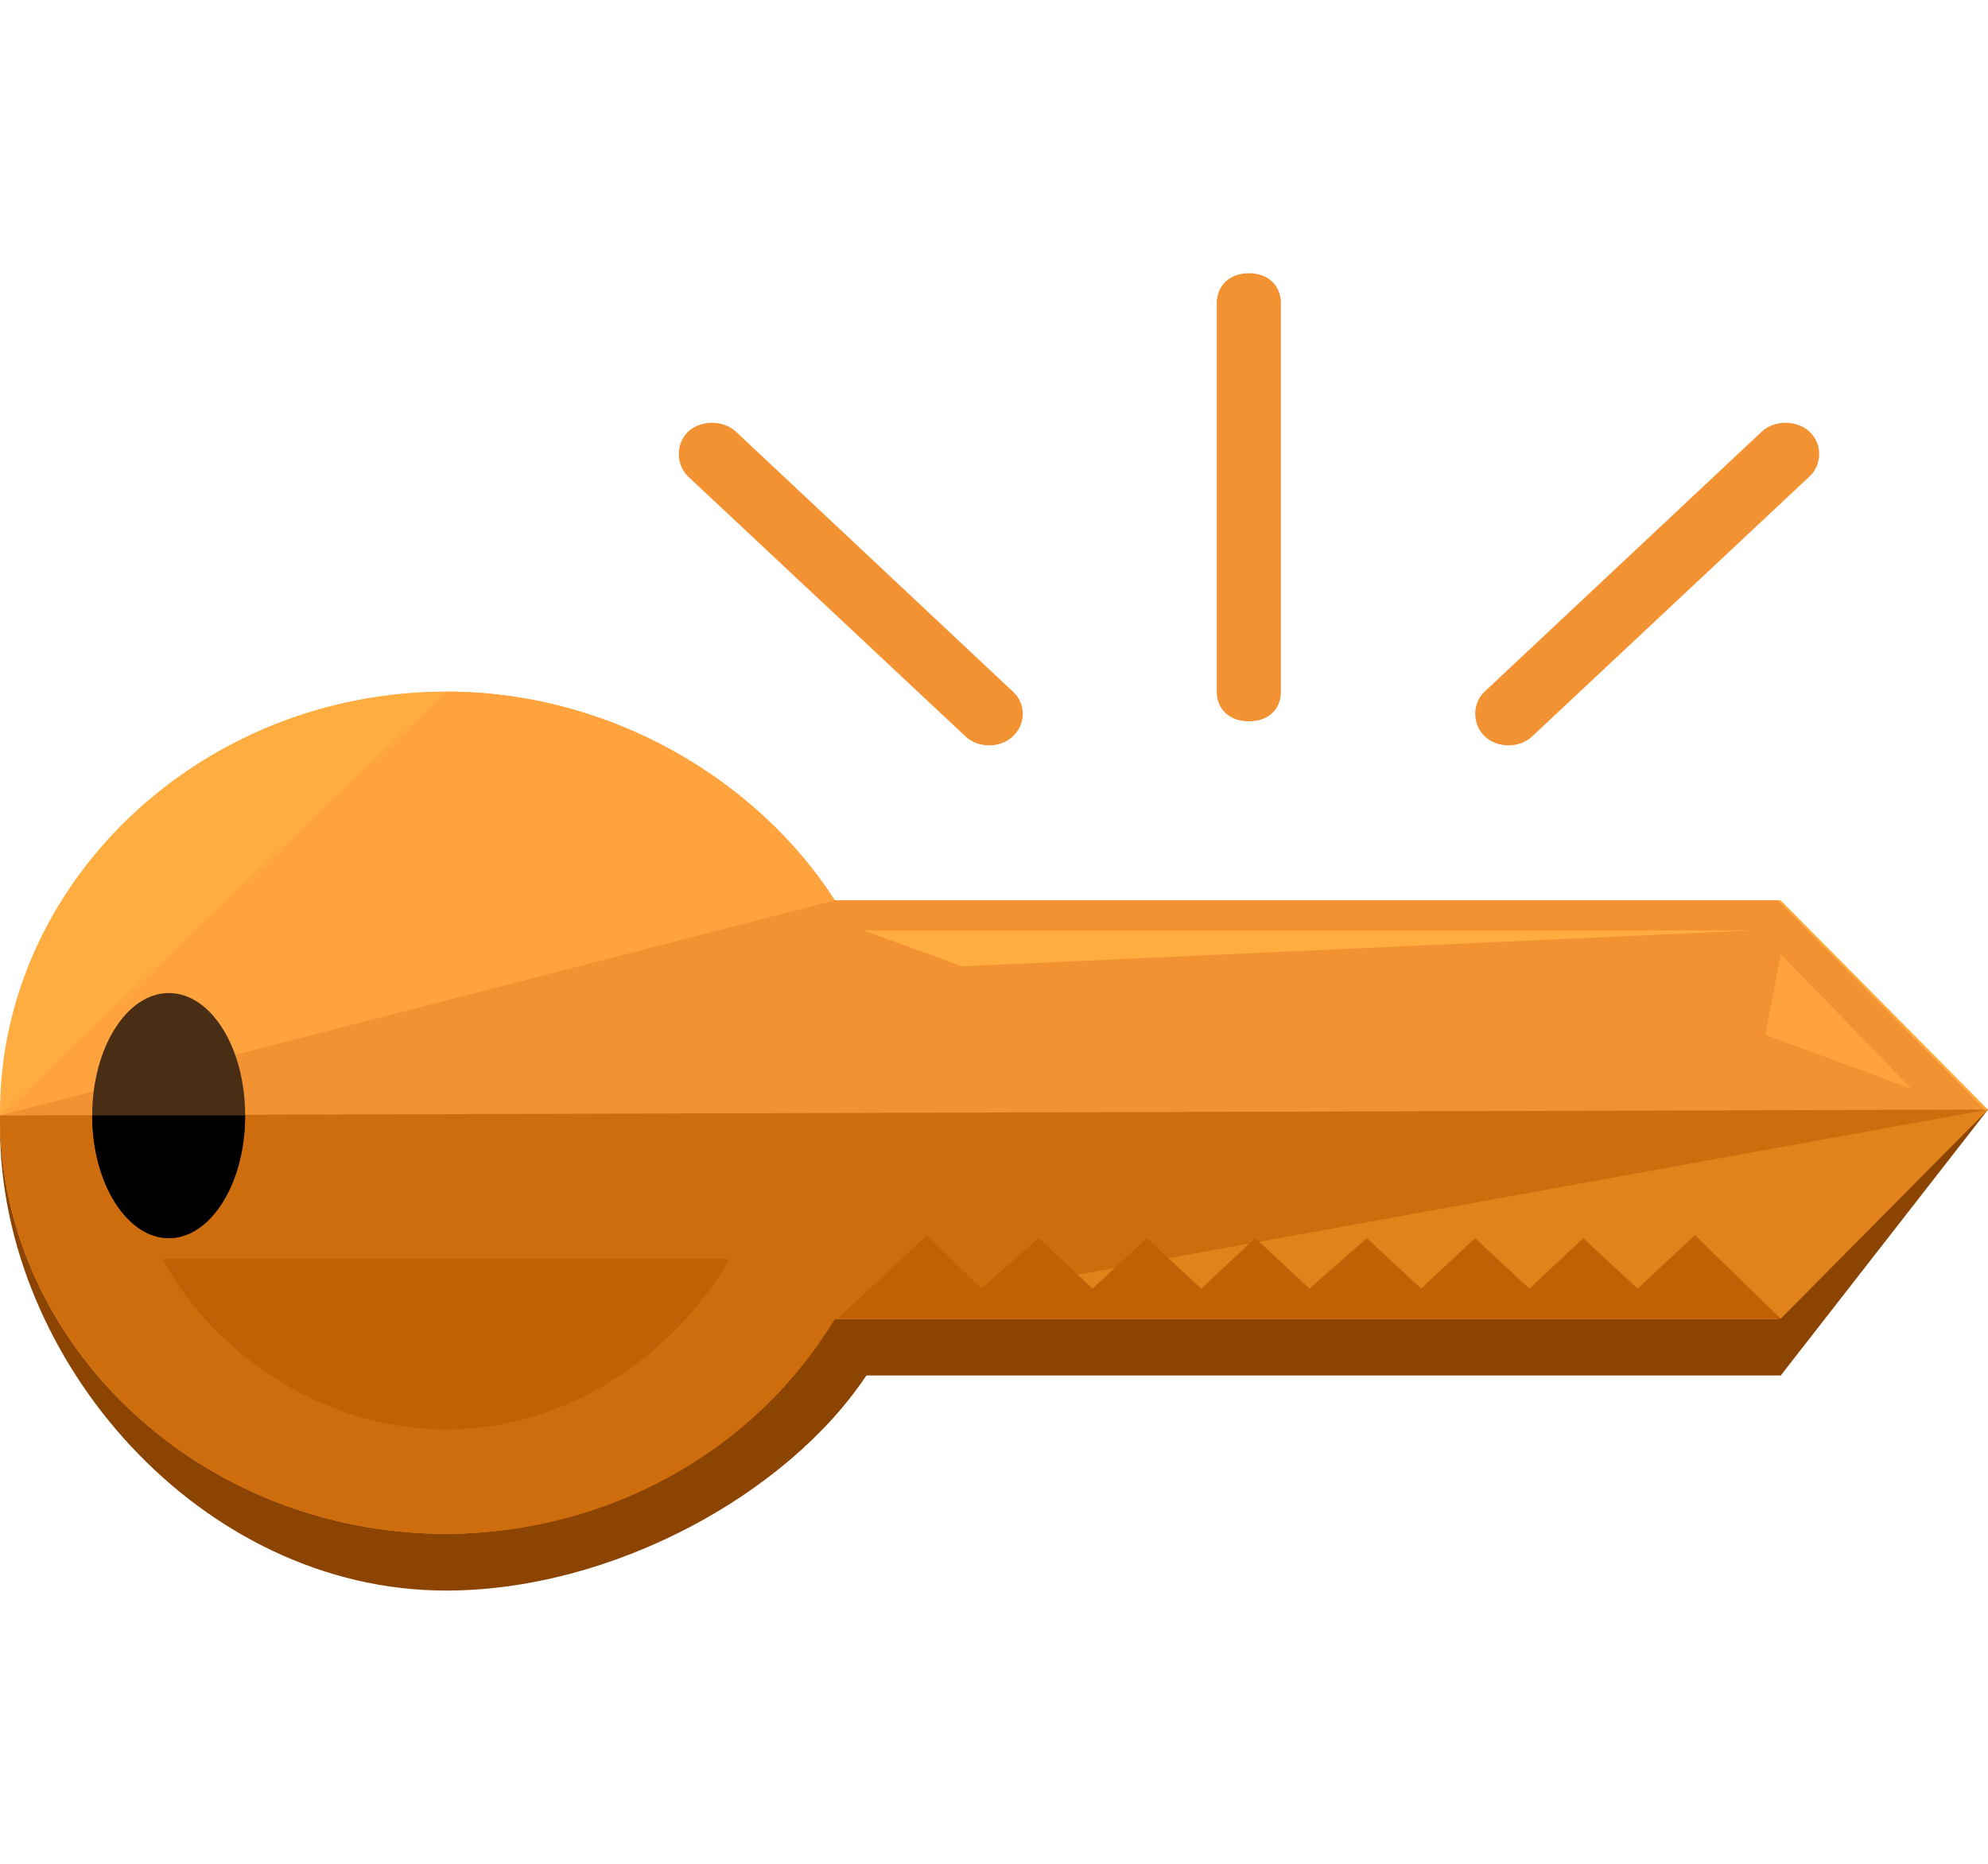<?xml version="1.0" encoding="UTF-8"?>
<svg xmlns="http://www.w3.org/2000/svg" xmlns:xlink="http://www.w3.org/1999/xlink" width="16pt" height="15pt" viewBox="0 0 16 15" version="1.1">
<g id="surface1">
<path style=" stroke:none;fill-rule:nonzero;fill:rgb(54.902%,26.667%,0.784%);fill-opacity:1;" d="M 16 8.93 L 14.332 7.727 L 6.719 7.727 C 6.102 6.766 4.922 6.047 3.59 6.047 C 1.617 6.047 0 7.199 0 9.074 C 0 10.949 1.617 12.801 3.59 12.801 C 4.922 12.801 6.332 12.031 6.973 11.07 L 14.332 11.07 Z M 16 8.93 "/>
<path style=" stroke:none;fill-rule:nonzero;fill:rgb(100%,67.843%,25.098%);fill-opacity:1;" d="M 16 8.93 L 14.332 7.246 L 6.719 7.246 C 6.102 6.285 4.922 5.566 3.59 5.566 C 1.617 5.566 0 7.102 0 8.953 C 0 10.805 1.617 12.32 3.59 12.32 C 4.922 12.32 6.102 11.551 6.719 10.59 L 14.309 10.59 Z M 16 8.93 "/>
<path style=" stroke:none;fill-rule:nonzero;fill:rgb(100%,63.922%,24.314%);fill-opacity:1;" d="M 0 8.977 C 0 10.828 1.617 12.344 3.59 12.344 C 4.922 12.344 6.102 11.574 6.719 10.613 L 14.309 10.613 L 15.973 8.93 L 14.309 7.246 L 6.719 7.246 C 6.102 6.285 4.922 5.566 3.59 5.566 "/>
<path style=" stroke:none;fill-rule:nonzero;fill:rgb(94.902%,57.255%,20%);fill-opacity:1;" d="M 0 8.977 C 0 10.828 1.617 12.32 3.59 12.32 C 4.922 12.32 6.102 11.574 6.719 10.613 L 14.309 10.613 L 15.973 8.93 L 14.309 7.246 L 6.719 7.246 "/>
<path style=" stroke:none;fill-rule:nonzero;fill:rgb(80.784%,42.745%,5.098%);fill-opacity:1;" d="M 0 8.977 C 0 10.828 1.617 12.344 3.59 12.344 C 4.922 12.344 6.102 11.574 6.719 10.613 L 14.309 10.613 L 15.973 8.93 "/>
<path style=" stroke:none;fill-rule:nonzero;fill:rgb(80.784%,42.745%,5.098%);fill-opacity:1;" d="M 3.59 12.344 C 4.922 12.344 6.102 11.648 6.719 10.613 "/>
<path style=" stroke:none;fill-rule:nonzero;fill:rgb(88.627%,50.98%,10.196%);fill-opacity:1;" d="M 6.719 10.613 L 14.332 10.613 L 16 8.93 "/>
<path style=" stroke:none;fill-rule:nonzero;fill:rgb(28.627%,18.039%,8.235%);fill-opacity:1;" d="M 1.973 8.977 C 1.973 8.434 1.699 7.992 1.359 7.992 C 1.02 7.992 0.742 8.434 0.742 8.977 C 0.742 9.523 1.02 9.965 1.359 9.965 C 1.699 9.965 1.973 9.523 1.973 8.977 Z M 1.973 8.977 "/>
<path style=" stroke:none;fill-rule:nonzero;fill:rgb(0%,0%,0%);fill-opacity:1;" d="M 0.742 8.977 C 0.742 9.531 1.027 9.965 1.359 9.965 C 1.691 9.965 1.973 9.531 1.973 8.977 "/>
<path style=" stroke:none;fill-rule:nonzero;fill:rgb(74.902%,38.039%,1.569%);fill-opacity:1;" d="M 14.332 10.613 L 13.641 9.941 L 13.18 10.371 L 12.742 9.965 L 12.309 10.371 L 11.871 9.965 L 11.438 10.371 L 11 9.965 L 10.539 10.371 L 10.102 9.965 L 9.668 10.371 L 9.23 9.965 L 8.793 10.371 L 8.359 9.965 L 7.898 10.371 L 7.461 9.941 L 6.742 10.613 Z M 14.332 10.613 "/>
<path style=" stroke:none;fill-rule:nonzero;fill:rgb(100%,67.843%,25.098%);fill-opacity:1;" d="M 6.949 7.488 L 14.102 7.488 L 7.742 7.777 Z M 6.949 7.488 "/>
<path style=" stroke:none;fill-rule:nonzero;fill:rgb(100%,63.922%,24.314%);fill-opacity:1;" d="M 14.332 7.68 L 15.383 8.762 L 14.207 8.328 Z M 14.332 7.68 "/>
<path style=" stroke:none;fill-rule:nonzero;fill:rgb(74.902%,38.039%,1.569%);fill-opacity:1;" d="M 1.309 10.133 C 1.691 10.852 2.562 11.504 3.59 11.504 C 4.617 11.504 5.461 10.852 5.871 10.133 Z M 1.309 10.133 "/>
<path style=" stroke:none;fill-rule:nonzero;fill:rgb(94.902%,57.255%,20%);fill-opacity:1;" d="M 10.309 5.566 C 10.309 5.711 10.207 5.805 10.051 5.805 C 9.898 5.805 9.793 5.711 9.793 5.566 L 9.793 2.441 C 9.793 2.297 9.898 2.199 10.051 2.199 C 10.207 2.199 10.309 2.297 10.309 2.441 Z M 10.309 5.566 "/>
<path style=" stroke:none;fill-rule:nonzero;fill:rgb(94.902%,57.255%,20%);fill-opacity:1;" d="M 12.332 5.926 C 12.23 6.023 12.051 6.023 11.949 5.926 C 11.848 5.828 11.848 5.66 11.949 5.566 L 14.18 3.473 C 14.281 3.379 14.461 3.379 14.562 3.473 C 14.668 3.57 14.668 3.738 14.562 3.836 Z M 12.332 5.926 "/>
<path style=" stroke:none;fill-rule:nonzero;fill:rgb(94.902%,57.255%,20%);fill-opacity:1;" d="M 7.77 5.926 C 7.871 6.023 8.051 6.023 8.152 5.926 C 8.258 5.828 8.258 5.66 8.152 5.566 L 5.922 3.473 C 5.82 3.379 5.641 3.379 5.539 3.473 C 5.438 3.57 5.438 3.738 5.539 3.836 Z M 7.77 5.926 "/>
</g>
</svg>
